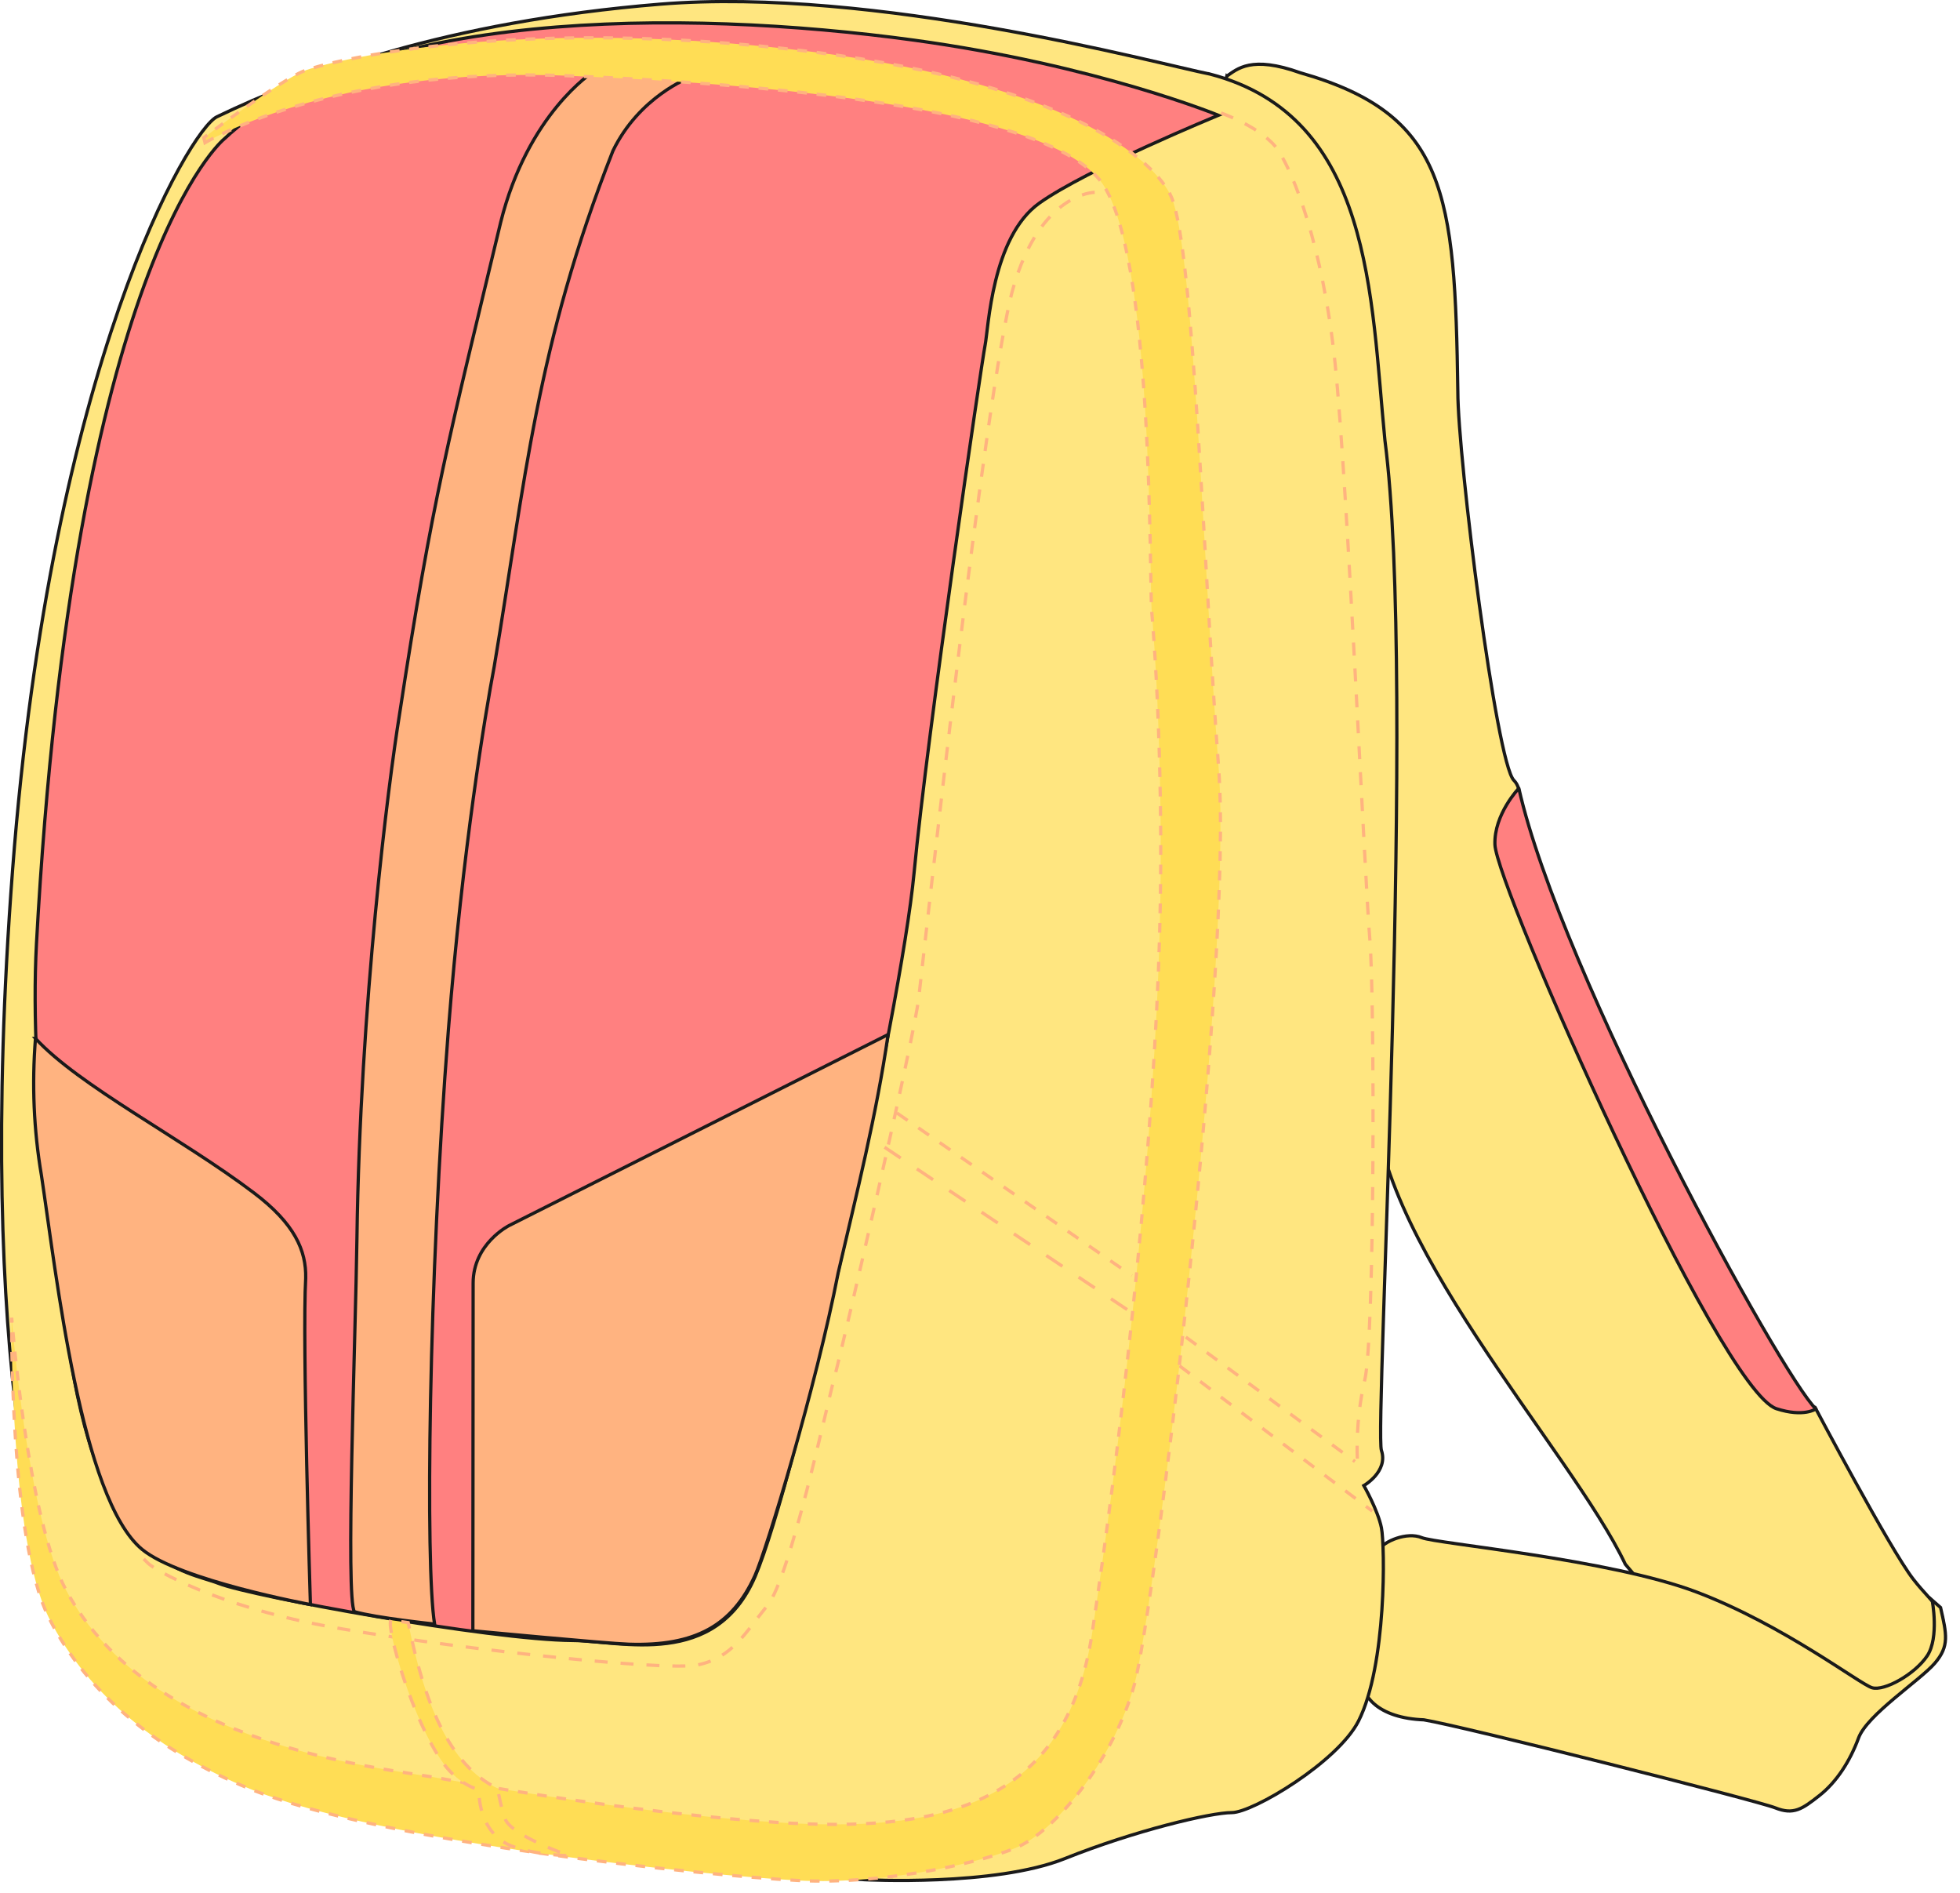 <svg viewBox="0 0 429.21 414.47" version="1.0" xmlns="http://www.w3.org/2000/svg"><path d="M594.33 285.87c2.336-1.587 5.376-4.597 16.113-.763 32.079 9.138 33.882 26.31 34.509 69.786 0 14.571 8.436 81.29 12.27 85.123 3.834 3.835-2.416 13.93-2.416 13.93l59.09 121.16 9.277 2.185s16.402 31.012 21.473 37.577c4.632 5.996 8.761 7.664 5.368 13.804-4.647 8.41-12.27 11.503-12.27 11.503s-7.669 16.871-15.338 13.804c-7.669-3.067-40.767-42.316-40.767-42.316-11.796-24.936-56.794-72.83-54.878-104.85 0 0-1.749-138.88-3.282-149.62-1.534-10.736-6.135-53.68-18.405-59.816-12.27-6.135-10.744-11.507-10.744-11.507z" style="fill:#ffe680;stroke:#1a1a1a;stroke-width:.71;stroke-miterlimit:4;stroke-dasharray:none;stroke-opacity:1" transform="translate(-325.71 -269.18)"/><path d="M750.663 621.125c1.342 5.904 1.963 8.434-1.258 12.191-3.22 3.757-14.82 11.271-16.698 16.37-1.879 5.099-4.83 9.66-8.588 12.613-3.756 2.952-5.635 4.294-9.66 2.683-4.026-1.61-68.633-17.926-76.952-19.268-9.59-.356-15.17-5.029-13.418-12.344 1.342-5.099 2.494-22.984 3.568-24.862 1.073-1.879 6.172-4.026 9.392-2.684 3.22 1.342 41.182 4.683 60.235 11.929 19.053 7.245 35.69 20.126 38.375 20.932 2.683.805 9.392-2.952 12.076-6.977 2.683-4.026 1.086-12.197 1.086-12.197z" style="fill:#ffe680;stroke:#1a1a1a;stroke-width:.71px;stroke-opacity:1" transform="translate(-325.71 -269.18)"/><path d="M590.74 285.42c-11.556-2.311-73.457-19.182-120.45-15.33-46.995 3.852-77.811 15.408-97.071 24.653-5.975 2.868-36.269 53.809-44.743 164.75-8.474 110.94 7.764 158.05 10.845 163.44 3.082 5.393 16.349 34.24 61.803 43.486 45.454 9.245 113.849 14.294 113.849 14.294s28.505 1.54 43.913-4.622c15.408-6.164 31.955-10.068 36.577-10.068s23.181-11.077 27.734-20.03c6.198-12.186 5.795-38.467 5.025-42.32-.77-3.851-3.852-9.244-3.852-9.244s5.393-3.082 3.852-7.704c-1.541-4.623 7.704-167.95.77-221.11-3.12-31.591-2.71-70.867-38.252-80.2z" style="fill:#ffe680;stroke:#1a1a1a;stroke-width:.71;stroke-miterlimit:4;stroke-dasharray:none;stroke-opacity:1" transform="translate(-325.71 -269.18)"/><path d="M374.81 299.6s-32.967 26.551-41.113 176.14c-1.74 31.937 4.74 76.277 8.205 95.092 7.709 41.855 24.525 42.203 31.73 45.029 7.204 2.826 59.25 12.352 77.484 12.481 10.608.075 31.243 6.286 39.955-14.016 8.983-20.932 31.843-122.93 34.805-154.03 2.962-31.102 14.81-111.82 15.551-115.52.74-3.703 1.481-23.697 11.848-31.102 10.367-7.405 39.248-19.254 39.248-19.254s-26.535-10.937-66.626-16.444c-51.18-7.03-121.19-6.61-151.09 21.628z" style="stroke:#1a1a1a;stroke-width:.71px;fill:#ff8080" transform="translate(-325.71 -269.18)"/><path d="m519.41 520.35 54.16 36.24" style="stroke:#ffb380;stroke-dasharray:4.261,4.261;stroke-width:.71;fill:none" transform="translate(-325.71 -269.18)"/><path d="m583.99 568.2 42.227 31.811M522.13 512.86l51.44 35.59M585.39 561.91l37.03 27.25M565.43 311.29s-11.94 0-17.91 21.166c-5.97 21.166-19.538 145.99-20.623 155.22-1.085 9.226-16.824 77.066-18.452 83.036-1.628 5.97-9.769 43.96-14.653 49.93-4.884 5.97-7.598 11.397-15.196 13.025-7.598 1.628-59.699-4.342-82.493-8.684-22.794-4.341-36.362-11.94-37.99-13.568l-1.628-1.628M593.11 293.92s9.226 3.256 12.482 8.14c3.256 4.885 9.769 20.624 12.482 46.675 2.714 26.05 6.513 113.43 7.598 125.91 1.085 12.482 1.085 87.377-1.085 96.603-2.171 9.226-1.629 17.367-1.629 17.367" style="stroke:#ffb380;stroke-dasharray:2.841,2.841;stroke-width:.71;fill:none" transform="translate(-325.71 -269.18)"/><path d="m520.192 495.68-82.995 41.816s-7.872 3.94-7.878 12.605l-.06 76.116s29.156 2.779 34.136 2.942c14.668.481 22.682-4.144 27.616-14.972 2.488-5.46 13.42-41.422 18.243-66.32 3.994-17.186 8.417-34.68 10.938-52.187zM333.478 496.53c9.53 10.375 31.897 21.766 47.799 33.783 8.996 6.799 11.507 12.663 11.376 18.705-.788 13.393 1.033 71.454 1.033 71.454s-28.578-5.257-36.85-12.069c-13.393-11.03-18.804-60.341-22.06-81.936-1.683-9.916-2.098-19.928-1.298-29.937z" style="fill:#ffb380;stroke:#1a1a1a;stroke-width:.71;stroke-miterlimit:4;stroke-dasharray:none;stroke-opacity:1" transform="translate(-325.71 -269.18)"/><path d="M455.526 284.983s-14.216 9.036-20.176 32.874c-11.4 47.591-14.885 60.087-22.194 108.003-2.341 14.51-8.596 63.243-9.281 114.44-.29 21.58-2.533 79.09-.546 81.739 4.743 1.362 17.549 2.709 17.549 2.709-2.044-12.576-1.312-75.345 3.028-130.16 3.114-39.327 8.043-68.994 10.037-79.525 6.79-40.494 9.154-70.025 25.99-112.862 5.779-11.915 16.79-16.045 16.79-16.045z" style="fill:#ffb380;stroke:#1a1a1a;stroke-width:.71" transform="translate(-325.71 -269.18)"/><path d="M370.6 300.43s27.679-16.824 79.779-14.653c52.101 2.17 104.2 8.14 116.14 22.794 11.94 14.653 10.854 88.463 11.397 94.433.254 2.799 3.114 36.825 1.473 78.709-1.86 47.454-8.576 105.3-14.498 144.89-5.798 38.751-34.473 43.766-68.911 41.571-26.816-1.71-59.263-6.937-73.281-9.55-14.018-2.614-63.901-6.718-82.493-41.246-8.565-15.906-11.94-59.7-11.94-59.7s-.543 48.303 8.14 65.67c8.684 17.367 24.887 29.677 43.96 37.447 29.307 11.94 100.4 19.024 119.94 20.08 20.303 1.097 42.92-4.636 48.844-7.598 8.684-4.342 20.623-19.538 24.965-35.277 4.342-15.74 21.71-157.93 18.452-200.8-3.256-42.875-5.427-113.43-10.312-124.82-3.325-7.76-22.404-25.73-84.664-32.563-60.999-6.695-99.86 2.713-105.29 4.884-5.427 2.17-21.965 14.628-21.965 14.628z" style="fill:#fd5;stroke:#ffb380;stroke-width:.71;stroke-dasharray:2.13,2.13" transform="translate(-325.71 -269.18)"/><path d="M411.3 623.89c-1.042 1.562 4.73 22.039 11.515 31.354 3.513 4.823 7.82 5.795 7.82 5.795-.12.02-.404 9.712 7.528 12.46 5.547 1.922 12.213 1.95 12.213 1.95s-12.5-4.285-14.015-7.97c-.825-2.008-1.704-6.76-1.704-6.76-10.63-5.087-16.074-18.846-19.557-36.286z" style="stroke:#ffb380;stroke-dasharray:2.841,2.841;stroke-width:.71;fill:#fd5" transform="translate(-325.71 -269.18)"/><path d="M658.31 441.765s-5.452 5.67-5.235 12.314c.3 9.21 49.131 119.46 61.656 123.52 5.981 1.937 8.635.042 8.635.042-7.429-7.056-55.792-94.948-65.056-135.876z" style="fill:#ff8080;stroke:#1a1a1a;stroke-width:.71;stroke-linejoin:round;stroke-miterlimit:4;stroke-dasharray:none;stroke-opacity:1" transform="translate(-325.71 -269.18)"/></svg>